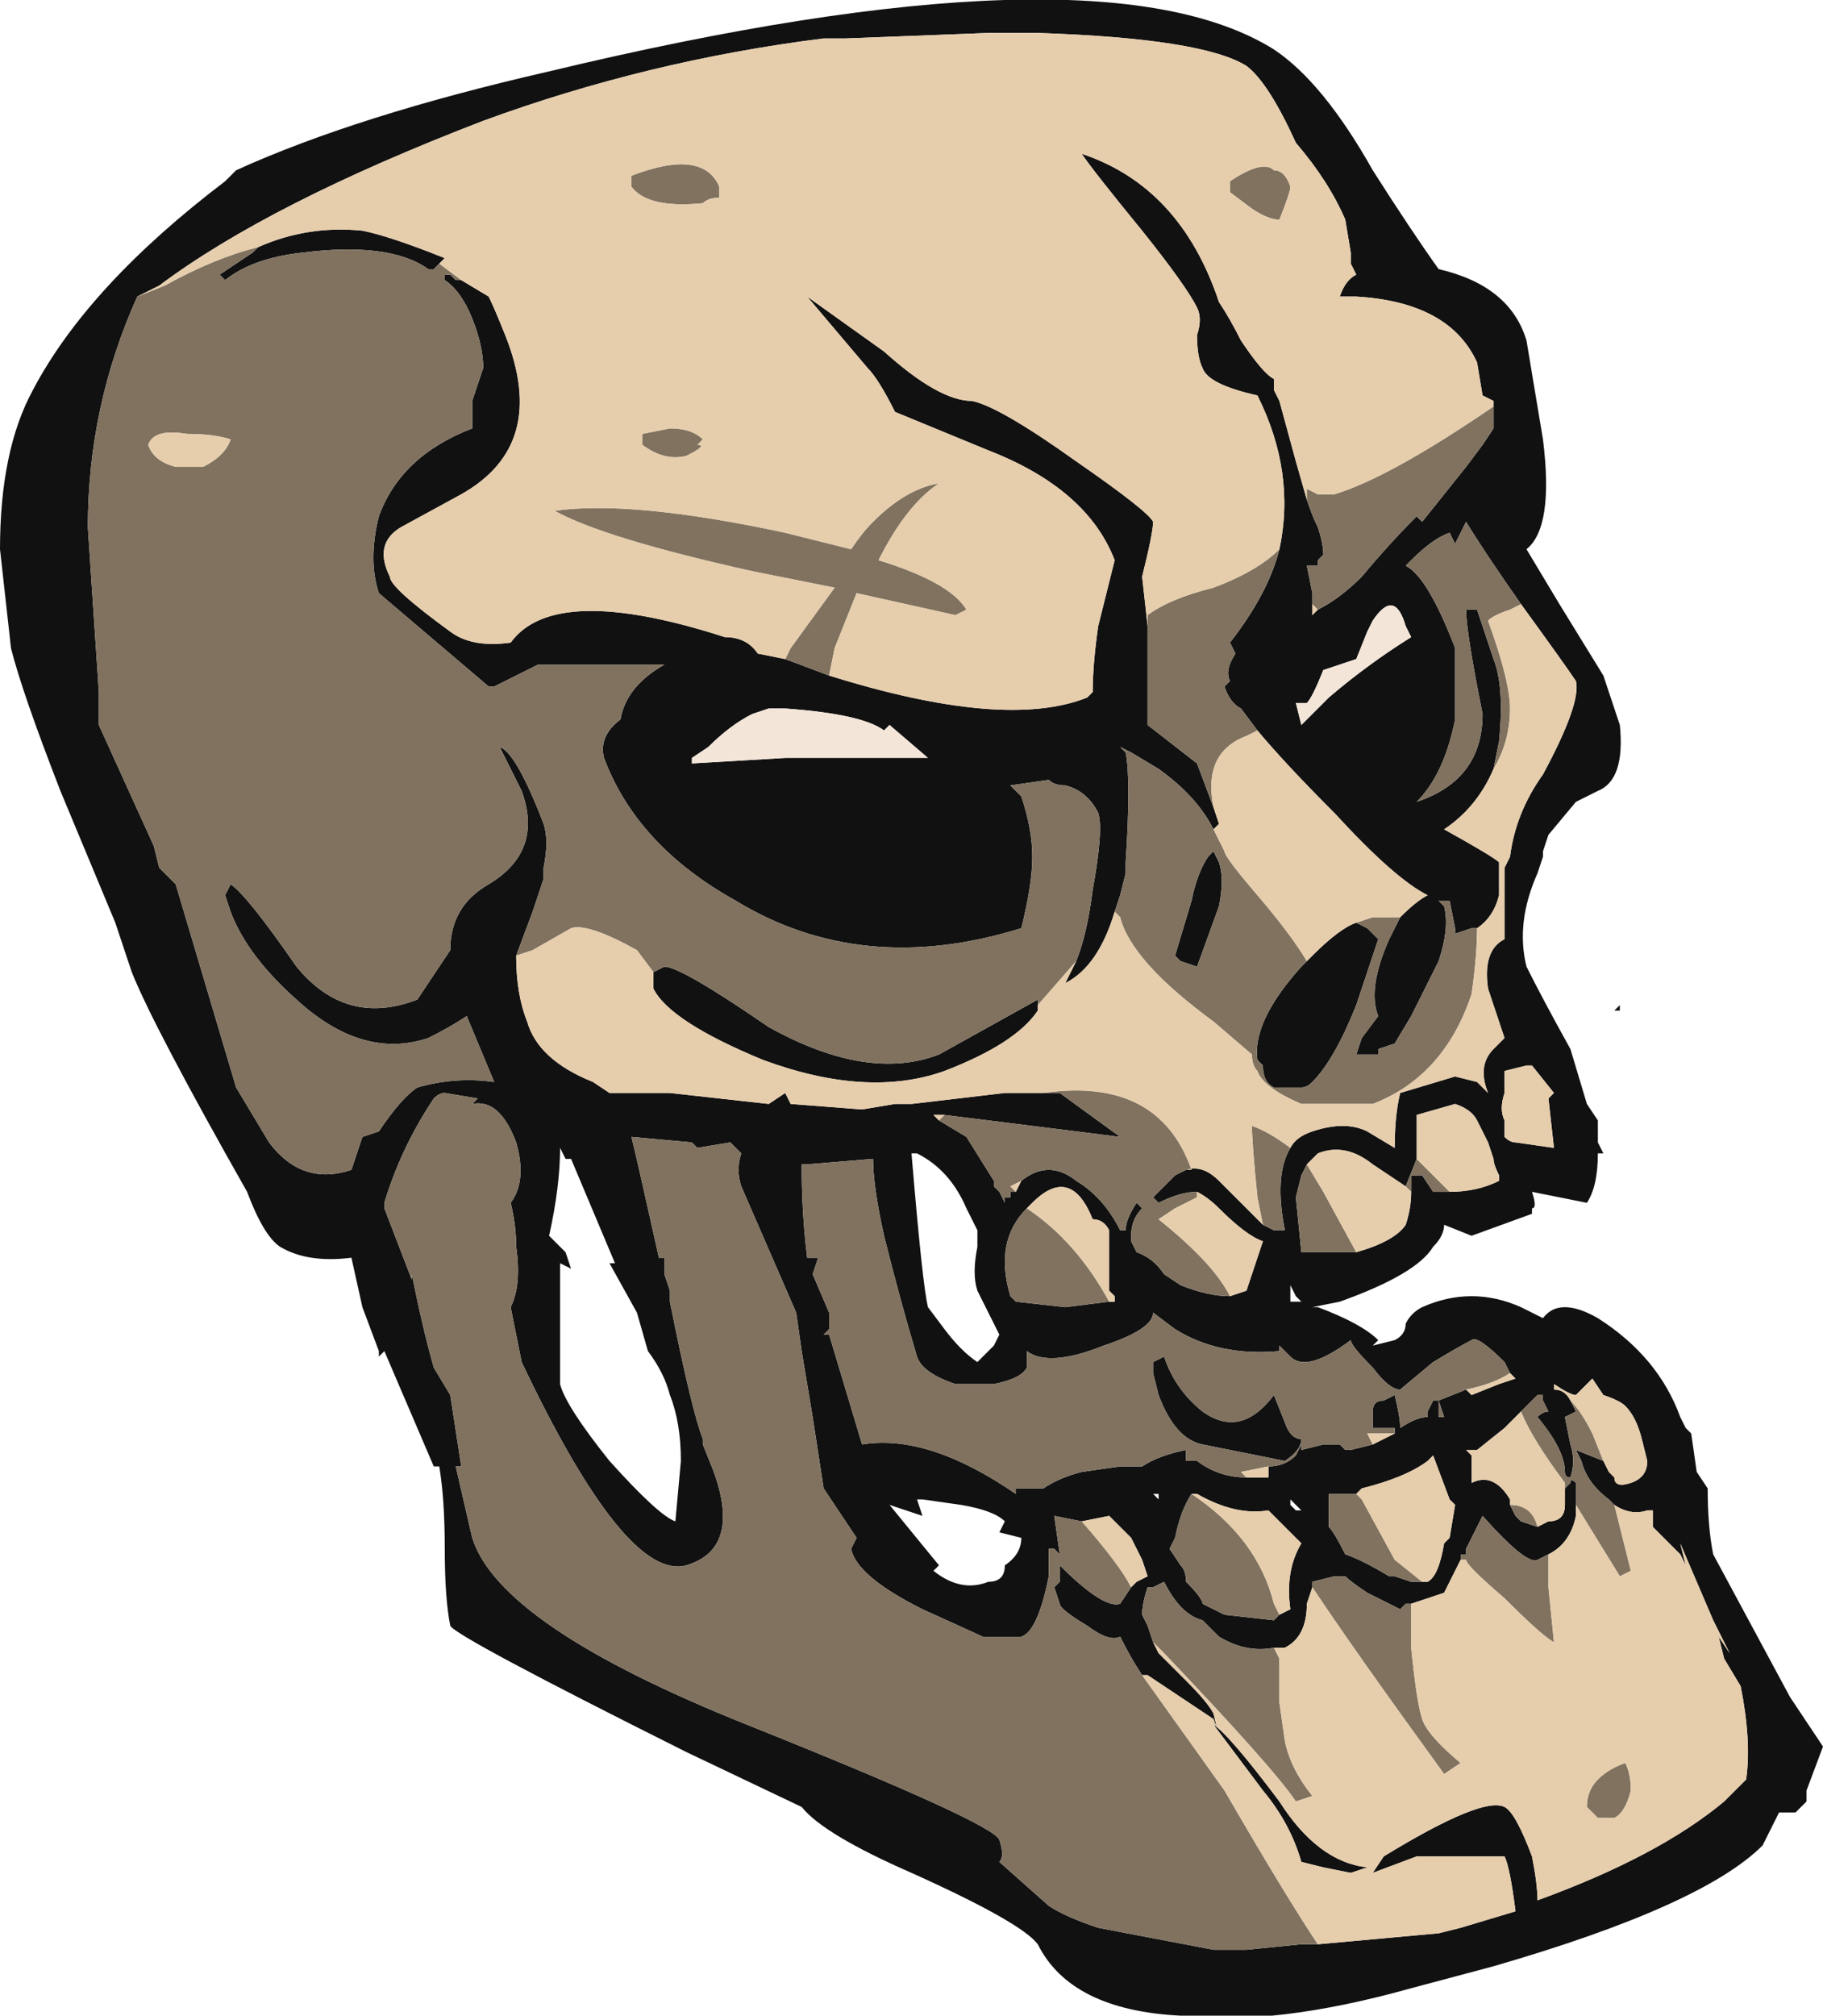 <?xml version="1.0" encoding="UTF-8" standalone="no"?>
<svg xmlns:ffdec="https://www.free-decompiler.com/flash" xmlns:xlink="http://www.w3.org/1999/xlink" ffdec:objectType="shape" height="18.35px" width="16.6px" xmlns="http://www.w3.org/2000/svg">
  <g transform="matrix(1.0, 0.0, 0.0, 1.0, 6.25, 12.35)">
    <path d="M7.35 -8.55 L7.35 -8.7 7.25 -8.75 7.2 -9.05 Q6.95 -9.6 6.1 -9.65 L5.95 -9.65 Q6.0 -9.8 6.1 -9.85 L6.05 -9.95 6.05 -10.05 6.0 -10.35 Q5.85 -10.7 5.55 -11.05 5.3 -11.6 5.1 -11.75 4.7 -12.0 3.2 -12.05 L2.75 -12.05 1.45 -12.0 1.25 -12.0 Q-0.35 -11.8 -1.85 -11.25 -3.8 -10.5 -4.8 -9.75 L-5.0 -9.65 Q-5.45 -8.65 -5.45 -7.55 L-5.35 -6.05 -5.35 -5.75 -4.85 -4.65 -4.8 -4.45 -4.65 -4.3 -4.1 -2.45 -3.8 -1.95 Q-3.5 -1.55 -3.05 -1.7 L-2.95 -2.0 -2.8 -2.05 Q-2.6 -2.35 -2.45 -2.45 -2.1 -2.55 -1.75 -2.5 L-2.0 -3.1 Q-2.15 -3.0 -2.35 -2.9 -2.95 -2.7 -3.55 -3.25 -4.0 -3.65 -4.15 -4.05 L-4.2 -4.2 -4.15 -4.3 Q-4.0 -4.2 -3.55 -3.55 -3.1 -3.0 -2.45 -3.25 L-2.15 -3.7 Q-2.15 -4.1 -1.8 -4.3 -1.3 -4.6 -1.5 -5.15 L-1.7 -5.55 Q-1.55 -5.5 -1.3 -4.85 -1.25 -4.7 -1.3 -4.45 L-1.3 -4.35 -1.4 -4.05 -1.55 -3.65 Q-1.55 -3.3 -1.45 -3.05 -1.35 -2.7 -0.85 -2.5 L-0.7 -2.4 -0.15 -2.4 0.75 -2.3 0.9 -2.4 0.95 -2.3 1.6 -2.25 1.9 -2.3 2.05 -2.3 2.9 -2.4 3.25 -2.4 3.4 -2.4 3.95 -2.0 2.35 -2.2 2.25 -2.2 2.3 -2.15 2.55 -2.0 2.8 -1.6 2.8 -1.55 2.85 -1.5 2.9 -1.4 2.9 -1.45 2.95 -1.45 2.95 -1.5 3.0 -1.5 3.05 -1.6 Q3.3 -1.8 3.55 -1.6 3.8 -1.45 3.95 -1.15 L4.0 -1.15 Q4.0 -1.25 4.1 -1.4 L4.15 -1.35 Q4.05 -1.25 4.05 -1.1 L4.05 -1.05 4.1 -0.95 Q4.25 -0.9 4.35 -0.75 L4.5 -0.65 Q4.75 -0.55 4.95 -0.55 L5.1 -0.6 5.25 -1.05 Q5.1 -1.1 4.85 -1.35 4.75 -1.45 4.65 -1.5 4.5 -1.5 4.3 -1.4 L4.25 -1.45 4.45 -1.65 4.55 -1.7 Q4.7 -1.75 4.85 -1.6 L5.25 -1.2 5.35 -1.15 5.45 -1.15 Q5.35 -1.65 5.5 -1.9 5.55 -2.0 5.7 -2.05 6.0 -2.15 6.2 -2.05 L6.45 -1.9 Q6.45 -2.2 6.5 -2.4 L7.0 -2.55 7.2 -2.5 7.3 -2.4 Q7.2 -2.65 7.35 -2.8 L7.45 -2.9 7.3 -3.35 Q7.25 -3.7 7.45 -3.8 L7.45 -4.45 7.5 -4.55 Q7.55 -4.95 7.8 -5.3 8.15 -5.95 8.1 -6.15 8.0 -6.3 7.6 -6.85 7.25 -7.35 7.1 -7.6 L7.0 -7.4 6.95 -7.5 Q6.8 -7.45 6.6 -7.25 L6.55 -7.2 Q6.75 -7.1 7.0 -6.45 L7.0 -5.8 Q6.9 -5.3 6.65 -5.05 7.25 -5.25 7.25 -5.85 7.1 -6.6 7.1 -6.8 L7.2 -6.8 7.35 -6.35 Q7.45 -6.1 7.4 -5.6 L7.35 -5.35 Q7.2 -5.0 6.9 -4.8 7.35 -4.55 7.4 -4.5 7.4 -4.4 7.4 -4.2 7.35 -4.0 7.2 -3.9 L7.15 -3.9 7.0 -3.85 7.0 -3.9 6.95 -4.15 6.85 -4.15 6.9 -4.1 Q6.95 -3.9 6.85 -3.6 L6.6 -3.1 6.45 -2.85 6.3 -2.8 6.3 -2.75 6.1 -2.75 6.15 -2.9 6.3 -3.1 Q6.2 -3.35 6.4 -3.8 L6.5 -4.0 Q6.65 -4.15 6.75 -4.2 6.45 -4.35 5.9 -4.95 5.45 -5.4 5.2 -5.7 L5.05 -5.9 Q4.95 -5.95 4.9 -6.1 L4.95 -6.15 Q4.9 -6.25 5.0 -6.4 L4.95 -6.5 Q5.3 -6.95 5.4 -7.35 5.55 -8.05 5.2 -8.75 4.75 -8.85 4.7 -9.0 4.65 -9.1 4.65 -9.3 4.7 -9.45 4.65 -9.55 4.55 -9.75 4.15 -10.25 3.7 -10.8 3.6 -10.95 4.5 -10.65 4.85 -9.6 4.95 -9.45 5.05 -9.25 5.25 -8.95 5.35 -8.9 L5.35 -8.8 5.4 -8.7 5.55 -8.15 5.65 -7.8 Q5.7 -7.65 5.75 -7.55 5.8 -7.4 5.8 -7.3 L5.75 -7.25 5.75 -7.2 5.65 -7.2 5.7 -6.95 5.7 -6.9 5.7 -6.75 5.75 -6.8 Q5.95 -6.9 6.15 -7.1 6.4 -7.4 6.65 -7.65 L6.7 -7.6 7.1 -8.1 7.25 -8.3 7.35 -8.45 7.35 -8.55 M-3.9 -10.1 Q-3.45 -10.3 -2.95 -10.25 -2.7 -10.2 -2.2 -10.0 L-2.25 -9.95 -2.3 -9.9 -2.35 -9.9 Q-2.7 -10.15 -3.5 -10.05 -3.95 -10.0 -4.2 -9.8 L-4.25 -9.85 -3.95 -10.05 -3.9 -10.1 M-2.05 -9.8 L-1.8 -9.65 Q-1.75 -9.55 -1.65 -9.3 -1.25 -8.3 -2.05 -7.85 L-2.6 -7.55 Q-2.85 -7.4 -2.7 -7.1 -2.7 -7.0 -2.15 -6.6 -1.95 -6.45 -1.6 -6.5 -1.2 -7.05 0.35 -6.55 0.55 -6.55 0.65 -6.4 L0.9 -6.35 1.3 -6.2 Q2.9 -5.7 3.65 -6.0 L3.7 -6.05 Q3.7 -6.3 3.75 -6.65 L3.9 -7.25 Q3.65 -7.9 2.75 -8.25 L1.9 -8.6 Q1.75 -8.9 1.65 -9.0 L1.1 -9.65 1.8 -9.15 Q2.3 -8.7 2.6 -8.7 2.85 -8.65 3.55 -8.15 4.2 -7.7 4.25 -7.6 4.25 -7.5 4.15 -7.1 L4.2 -6.65 4.2 -5.75 4.65 -5.4 4.8 -5.0 4.85 -4.85 4.8 -4.8 Q4.65 -5.1 4.3 -5.35 L4.05 -5.5 3.95 -5.55 4.0 -5.5 Q4.05 -5.25 4.0 -4.5 L4.0 -4.4 3.95 -4.2 3.9 -4.05 Q3.75 -3.55 3.45 -3.4 L3.55 -3.6 Q3.65 -3.85 3.7 -4.25 3.8 -4.8 3.75 -4.95 3.65 -5.15 3.45 -5.2 3.35 -5.2 3.3 -5.25 L2.95 -5.2 3.05 -5.1 Q3.15 -4.8 3.15 -4.55 3.15 -4.3 3.05 -3.9 1.6 -3.45 0.45 -4.15 -0.45 -4.65 -0.75 -5.45 -0.8 -5.65 -0.6 -5.8 -0.55 -6.1 -0.2 -6.3 L-1.35 -6.3 -1.75 -6.1 -1.8 -6.1 -2.8 -6.95 Q-2.9 -7.25 -2.8 -7.65 -2.6 -8.2 -1.95 -8.45 L-1.95 -8.7 Q-1.9 -8.85 -1.85 -9.0 -1.85 -9.2 -1.95 -9.45 -2.05 -9.7 -2.2 -9.8 L-2.2 -9.85 -2.15 -9.85 -2.1 -9.8 -2.05 -9.8 M7.65 -7.35 L7.95 -6.85 8.35 -6.2 8.5 -5.75 Q8.55 -5.25 8.3 -5.15 L8.1 -5.05 7.85 -4.75 7.8 -4.6 7.8 -4.55 7.75 -4.4 Q7.55 -3.95 7.65 -3.55 7.8 -3.25 8.05 -2.8 L8.2 -2.3 8.3 -2.15 8.3 -1.95 8.35 -1.85 8.3 -1.85 Q8.3 -1.55 8.2 -1.4 L7.7 -1.5 Q7.75 -1.35 7.7 -1.35 L7.7 -1.3 7.15 -1.1 6.9 -1.2 Q6.9 -1.1 6.8 -1.0 6.65 -0.75 5.95 -0.5 L5.7 -0.45 5.75 -0.45 Q6.15 -0.3 6.3 -0.15 L6.25 -0.1 6.45 -0.15 Q6.55 -0.2 6.55 -0.3 6.6 -0.4 6.7 -0.45 7.15 -0.65 7.6 -0.45 L7.8 -0.35 Q7.95 -0.55 8.3 -0.35 8.85 0.0 9.05 0.55 L9.1 0.65 9.15 0.7 9.2 1.05 9.3 1.2 Q9.3 1.55 9.35 1.8 L10.05 3.1 10.35 3.55 10.2 3.95 10.2 4.05 10.1 4.15 9.95 4.15 9.8 4.45 Q9.25 5.0 7.35 5.55 L6.6 5.75 Q5.35 6.1 4.5 6.0 3.5 5.95 3.2 5.35 3.05 5.15 2.05 4.7 1.25 4.35 1.05 4.1 L0.0 3.6 Q-2.1 2.55 -2.15 2.45 -2.2 2.2 -2.2 1.75 -2.2 1.3 -2.25 1.0 L-2.3 1.0 -2.75 -0.05 -2.8 0.0 -2.8 -0.05 -2.95 -0.45 -3.05 -0.9 Q-3.45 -0.85 -3.7 -1.0 -3.85 -1.1 -4.0 -1.5 -4.85 -3.0 -5.05 -3.5 L-5.2 -3.95 -5.7 -5.15 Q-6.05 -6.05 -6.15 -6.45 L-6.25 -7.35 Q-6.25 -8.25 -5.95 -8.8 -5.45 -9.75 -4.2 -10.7 L-4.1 -10.8 Q-3.0 -11.3 -1.25 -11.7 3.75 -12.9 5.35 -11.9 5.8 -11.6 6.25 -10.8 6.6 -10.25 6.85 -9.9 7.5 -9.75 7.65 -9.25 L7.8 -8.35 Q7.9 -7.55 7.65 -7.35 M5.7 -3.65 Q5.95 -3.9 6.1 -3.95 L6.2 -3.9 6.3 -3.8 6.1 -3.2 Q5.9 -2.7 5.7 -2.5 5.65 -2.45 5.6 -2.45 L5.35 -2.45 Q5.25 -2.5 5.25 -2.65 L5.2 -2.7 Q5.15 -3.05 5.6 -3.55 L5.7 -3.65 M5.65 -5.95 L5.55 -5.95 5.6 -5.75 5.85 -6.0 Q6.2 -6.3 6.6 -6.55 L6.55 -6.65 Q6.45 -7.0 6.25 -6.7 L6.2 -6.6 6.1 -6.35 Q5.95 -6.3 5.8 -6.25 5.7 -6.0 5.65 -5.95 M4.75 -4.55 L4.8 -4.6 4.85 -4.5 Q4.9 -4.35 4.85 -4.1 L4.65 -3.55 4.5 -3.6 4.45 -3.65 4.6 -4.15 Q4.65 -4.4 4.75 -4.55 M2.2 -5.45 L1.85 -5.75 1.8 -5.7 Q1.6 -5.85 0.9 -5.9 L0.75 -5.9 0.6 -5.85 Q0.4 -5.75 0.2 -5.55 L0.05 -5.45 0.05 -5.4 0.9 -5.45 2.2 -5.45 M2.1 -1.85 L2.05 -1.85 Q2.15 -0.65 2.2 -0.45 L2.35 -0.25 Q2.5 -0.05 2.65 0.05 L2.8 -0.1 2.85 -0.2 Q2.75 -0.4 2.65 -0.6 2.6 -0.75 2.65 -1.0 L2.65 -1.15 2.55 -1.35 Q2.4 -1.7 2.1 -1.85 M0.85 -6.15 L0.85 -6.15 M3.6 1.5 L3.35 1.45 3.4 1.8 3.35 1.75 3.3 1.75 3.3 2.0 Q3.2 2.5 3.05 2.55 L2.7 2.55 2.15 2.3 Q1.55 2.0 1.5 1.75 L1.55 1.65 1.25 1.2 1.15 0.55 1.05 -0.05 1.0 -0.4 0.5 -1.55 Q0.45 -1.7 0.5 -1.85 L0.4 -1.95 0.1 -1.9 0.05 -1.95 -0.5 -2.0 Q-0.45 -1.8 -0.25 -0.9 L-0.2 -0.9 -0.2 -0.75 -0.15 -0.6 -0.15 -0.5 Q0.05 0.5 0.15 0.75 L0.15 0.8 0.25 1.05 Q0.5 1.75 0.0 1.9 -0.55 2.05 -1.5 0.05 L-1.6 -0.45 Q-1.5 -0.65 -1.55 -1.0 -1.55 -1.2 -1.6 -1.4 -1.45 -1.6 -1.55 -1.95 -1.7 -2.35 -1.95 -2.3 L-1.9 -2.35 -2.2 -2.4 Q-2.25 -2.4 -2.3 -2.35 -2.6 -1.9 -2.75 -1.4 L-2.75 -1.35 -2.5 -0.7 -2.5 -0.75 Q-2.4 -0.25 -2.3 0.1 L-2.15 0.35 -2.05 1.0 -2.1 1.0 -1.95 1.65 Q-1.7 2.45 0.55 3.35 2.8 4.25 2.85 4.4 2.9 4.55 2.85 4.6 L3.3 5.0 Q3.45 5.1 3.75 5.2 L4.8 5.4 5.1 5.4 5.6 5.35 5.75 5.35 6.85 5.25 7.05 5.2 7.55 5.05 Q7.5 4.65 7.45 4.55 L6.65 4.55 6.25 4.7 6.35 4.55 Q7.25 4.0 7.45 4.1 7.55 4.15 7.7 4.55 7.75 4.8 7.75 4.95 8.85 4.55 9.45 4.05 L9.65 3.85 Q9.7 3.5 9.6 3.0 L9.45 2.75 9.4 2.55 9.5 2.7 9.35 2.4 9.05 1.7 9.1 1.9 9.05 1.8 8.8 1.55 8.8 1.4 8.75 1.4 Q8.6 1.45 8.45 1.35 L8.4 1.3 Q8.2 1.15 8.15 0.95 L8.1 0.85 8.35 0.95 8.4 1.05 8.45 1.1 Q8.45 1.2 8.6 1.15 8.75 1.1 8.75 0.95 L8.7 0.75 Q8.65 0.55 8.55 0.45 8.5 0.4 8.35 0.35 L8.25 0.2 8.1 0.35 Q8.05 0.35 7.9 0.25 L7.9 0.3 Q8.0 0.3 8.05 0.4 L8.1 0.5 8.0 0.55 8.05 0.8 Q8.1 0.95 8.05 1.1 8.0 1.1 8.0 1.05 8.0 0.85 7.75 0.55 7.8 0.5 7.85 0.5 L7.8 0.4 7.8 0.35 7.75 0.35 Q7.7 0.4 7.65 0.45 L7.6 0.5 7.45 0.65 7.2 0.85 7.1 0.85 7.15 0.9 7.15 1.15 Q7.35 1.05 7.5 1.3 L7.5 1.35 7.55 1.45 7.6 1.5 7.75 1.55 7.85 1.5 Q8.0 1.5 8.0 1.35 L8.0 1.2 8.05 1.15 Q8.05 1.1 8.1 1.15 L8.1 1.35 8.1 1.45 Q8.05 1.7 7.85 1.8 L7.75 1.85 Q7.65 1.9 7.25 1.45 L7.1 1.75 7.1 1.8 7.05 1.8 7.05 1.85 6.9 2.15 6.6 2.25 6.55 2.25 6.5 2.3 6.2 2.15 Q6.05 2.05 6.0 2.0 L5.9 2.0 5.7 2.05 5.7 2.1 5.65 2.25 Q5.65 2.55 5.45 2.65 L5.35 2.65 Q5.1 2.7 4.85 2.55 L4.7 2.4 Q4.5 2.35 4.35 2.05 L4.25 2.1 4.2 2.1 Q4.15 2.25 4.15 2.35 L4.2 2.45 4.25 2.6 4.3 2.7 4.55 2.95 Q4.75 3.15 4.8 3.25 4.85 3.45 4.8 3.3 L4.2 2.9 4.15 2.9 Q4.05 2.75 3.95 2.55 3.85 2.6 3.65 2.45 3.4 2.3 3.4 2.25 L3.35 2.1 3.4 2.05 3.4 1.9 Q3.8 2.3 3.95 2.25 L4.05 2.1 4.1 2.05 4.2 2.0 4.15 1.85 4.05 1.65 3.85 1.45 3.6 1.5 M7.5 0.15 L7.45 0.05 Q7.2 -0.2 7.15 -0.15 7.05 -0.1 6.8 0.05 L6.5 0.3 Q6.4 0.3 6.25 0.1 6.05 -0.1 6.05 -0.15 5.65 0.15 5.5 0.0 L5.4 -0.1 5.4 -0.05 Q4.85 0.0 4.45 -0.25 L4.25 -0.4 Q4.25 -0.25 3.8 -0.1 3.3 0.1 3.1 -0.05 L3.1 0.1 Q3.05 0.2 2.8 0.25 L2.45 0.25 Q2.15 0.15 2.1 0.0 1.95 -0.5 1.8 -1.1 1.7 -1.55 1.7 -1.8 L1.1 -1.75 1.05 -1.75 Q1.05 -1.3 1.1 -0.9 L1.2 -0.9 1.15 -0.75 1.3 -0.4 1.3 -0.25 1.25 -0.2 1.3 -0.2 1.6 0.8 Q2.2 0.7 3.0 1.25 L3.0 1.2 3.25 1.2 Q3.4 1.1 3.6 1.05 L3.95 1.0 4.15 1.0 Q4.3 0.9 4.55 0.85 L4.55 0.95 4.65 0.95 Q4.85 1.1 5.1 1.1 L5.3 1.1 5.3 1.0 Q5.45 1.0 5.55 0.9 L5.6 0.8 5.6 0.85 5.8 0.8 5.95 0.8 6.0 0.85 6.05 0.85 6.25 0.8 6.45 0.7 6.45 0.65 6.25 0.65 6.25 0.5 Q6.25 0.4 6.35 0.4 L6.45 0.35 Q6.5 0.55 6.5 0.65 6.65 0.55 6.75 0.55 L6.75 0.5 6.8 0.4 6.85 0.4 6.85 0.55 6.9 0.55 6.85 0.4 7.1 0.3 7.15 0.35 7.4 0.25 7.55 0.2 7.5 0.15 M-0.3 -3.5 L-0.2 -3.55 Q-0.05 -3.55 0.75 -3.0 1.65 -2.5 2.3 -2.75 L3.2 -3.25 3.2 -3.2 3.2 -3.15 Q3.0 -2.85 2.35 -2.6 1.65 -2.35 0.7 -2.7 -0.15 -3.05 -0.3 -3.35 L-0.3 -3.5 M3.85 -0.5 L3.9 -0.5 3.9 -0.55 3.85 -0.6 3.85 -0.8 Q3.85 -1.1 3.85 -1.15 3.8 -1.25 3.7 -1.25 3.5 -1.75 3.15 -1.4 L3.1 -1.35 Q2.8 -1.05 2.95 -0.55 L3.0 -0.5 3.45 -0.45 3.85 -0.5 M5.65 -1.75 L5.6 -1.65 5.55 -1.45 5.6 -0.95 6.1 -0.95 Q6.45 -1.05 6.55 -1.2 6.6 -1.35 6.6 -1.5 L6.6 -1.65 6.7 -1.65 6.8 -1.5 6.95 -1.5 Q7.2 -1.5 7.4 -1.6 L7.4 -1.65 Q7.35 -1.75 7.35 -1.8 L7.3 -1.95 7.2 -2.15 Q7.15 -2.25 7.0 -2.3 L6.65 -2.2 6.65 -1.8 6.55 -1.55 6.25 -1.75 Q6.0 -1.95 5.75 -1.85 L5.65 -1.75 M5.5 -0.65 L5.5 -0.5 5.6 -0.5 5.55 -0.55 5.5 -0.65 M8.5 -3.2 L8.5 -3.15 8.45 -3.15 8.5 -3.2 M7.9 -2.4 L7.7 -2.65 7.65 -2.65 7.45 -2.6 7.45 -2.4 Q7.4 -2.25 7.45 -2.15 L7.45 -2.0 Q7.5 -1.95 7.55 -1.95 L7.9 -1.9 7.85 -2.35 7.9 -2.4 M-1.1 -1.8 L-1.15 -1.9 Q-1.15 -1.55 -1.25 -1.1 L-1.1 -0.95 -1.05 -0.8 -1.15 -0.85 -1.15 0.25 Q-1.1 0.45 -0.7 0.95 -0.25 1.45 -0.1 1.5 L-0.05 0.95 Q-0.05 0.6 -0.15 0.35 -0.2 0.15 -0.35 -0.05 L-0.45 -0.4 -0.7 -0.85 -0.65 -0.85 -1.05 -1.8 -1.1 -1.8 M7.0 0.85 L7.0 0.85 M6.7 2.05 L6.75 2.05 Q6.85 2.0 6.9 1.7 L6.95 1.65 7.0 1.35 6.95 1.3 6.8 0.9 6.75 0.95 Q6.55 1.1 6.15 1.2 L6.1 1.25 5.85 1.25 Q5.85 1.4 5.85 1.5 L5.85 1.55 Q5.9 1.6 6.0 1.8 6.15 1.85 6.4 2.0 L6.45 2.0 6.6 2.05 6.7 2.05 M6.2 4.65 L6.05 4.7 5.8 4.65 5.6 4.6 Q5.5 4.25 5.25 3.95 L4.8 3.35 Q4.95 3.45 5.4 4.05 5.75 4.6 6.2 4.65 M5.35 0.35 L5.45 0.6 Q5.5 0.75 5.6 0.75 5.6 0.85 5.45 0.95 L4.7 0.8 Q4.45 0.75 4.3 0.35 L4.25 0.15 4.25 0.05 4.35 0.0 Q4.45 0.3 4.7 0.5 5.05 0.75 5.35 0.35 M5.4 2.35 L5.5 2.3 Q5.45 1.95 5.6 1.7 L5.3 1.4 Q5.0 1.45 4.65 1.25 L4.6 1.25 Q4.5 1.4 4.45 1.65 L4.4 1.75 4.5 1.9 Q4.55 1.95 4.55 2.05 4.7 2.2 4.7 2.25 4.8 2.3 4.9 2.35 L5.35 2.4 5.4 2.35 M5.55 1.4 L5.6 1.4 5.5 1.3 5.5 1.35 5.55 1.4 M3.05 1.65 L2.85 1.6 2.9 1.5 Q2.8 1.4 2.5 1.35 L2.15 1.3 2.1 1.3 2.15 1.45 1.85 1.35 2.3 1.9 2.25 1.95 Q2.5 2.15 2.75 2.05 2.9 2.05 2.9 1.9 3.05 1.8 3.05 1.65 M4.3 1.25 L4.25 1.25 4.3 1.3 4.3 1.25" fill="#111111" fill-rule="evenodd" stroke="none"/>
    <path d="M7.35 -8.55 L7.35 -8.45 7.25 -8.3 7.1 -8.1 6.7 -7.6 6.65 -7.65 Q6.4 -7.4 6.15 -7.1 5.95 -6.9 5.75 -6.8 L5.7 -6.85 5.7 -6.9 5.7 -6.95 5.65 -7.2 5.75 -7.2 5.75 -7.25 5.8 -7.3 Q5.8 -7.4 5.75 -7.55 5.7 -7.65 5.65 -7.8 L5.65 -7.9 5.75 -7.85 5.9 -7.85 Q6.4 -8.0 7.35 -8.65 L7.35 -8.55 M5.4 -7.35 Q5.3 -6.95 4.95 -6.5 L5.0 -6.4 Q4.9 -6.25 4.95 -6.15 L4.9 -6.1 Q4.95 -5.95 5.05 -5.9 L5.2 -5.7 5.1 -5.65 Q4.7 -5.5 4.8 -5.0 L4.65 -5.4 4.2 -5.75 4.2 -6.65 4.2 -6.75 Q4.4 -6.9 4.8 -7.0 5.2 -7.15 5.4 -7.35 M6.5 -4.0 L6.4 -3.8 Q6.2 -3.35 6.3 -3.1 L6.15 -2.9 6.1 -2.75 6.3 -2.75 6.3 -2.8 6.45 -2.85 6.6 -3.1 6.85 -3.6 Q6.95 -3.9 6.9 -4.1 L6.85 -4.15 6.95 -4.15 7.0 -3.9 7.0 -3.85 7.15 -3.9 7.2 -3.9 Q7.2 -3.65 7.15 -3.3 6.9 -2.55 6.25 -2.3 L5.6 -2.3 Q5.25 -2.45 5.2 -2.6 5.15 -2.65 5.15 -2.75 L4.8 -3.05 Q4.05 -3.6 3.95 -4.0 L3.9 -4.05 3.95 -4.2 4.0 -4.4 4.0 -4.5 Q4.05 -5.25 4.0 -5.5 L3.95 -5.55 4.05 -5.5 4.3 -5.35 Q4.65 -5.1 4.8 -4.8 L4.9 -4.6 Q4.9 -4.55 5.2 -4.2 5.5 -3.85 5.65 -3.6 L5.7 -3.65 5.6 -3.55 Q5.15 -3.05 5.2 -2.7 L5.25 -2.65 Q5.25 -2.5 5.35 -2.45 L5.6 -2.45 Q5.65 -2.45 5.7 -2.5 5.9 -2.7 6.1 -3.2 L6.3 -3.8 6.2 -3.9 6.1 -3.95 6.25 -4.0 6.5 -4.0 M7.35 -5.35 L7.4 -5.6 Q7.45 -6.1 7.35 -6.35 L7.2 -6.8 7.1 -6.8 Q7.1 -6.6 7.25 -5.85 7.25 -5.25 6.65 -5.05 6.9 -5.3 7.0 -5.8 L7.0 -6.45 Q6.75 -7.1 6.55 -7.2 L6.6 -7.25 Q6.8 -7.45 6.95 -7.5 L7.0 -7.4 7.1 -7.6 Q7.25 -7.35 7.6 -6.85 L7.5 -6.8 Q7.35 -6.75 7.3 -6.7 7.5 -6.15 7.5 -5.9 7.5 -5.6 7.35 -5.35 M5.5 -1.9 Q5.35 -1.65 5.45 -1.15 L5.35 -1.15 5.25 -1.2 5.2 -1.45 Q5.15 -1.95 5.15 -2.1 5.3 -2.05 5.5 -1.9 M4.55 -1.7 L4.45 -1.65 4.25 -1.45 4.3 -1.4 Q4.5 -1.5 4.65 -1.5 L4.65 -1.45 4.45 -1.35 4.3 -1.25 Q4.8 -0.85 4.95 -0.55 4.75 -0.55 4.5 -0.65 L4.35 -0.75 Q4.25 -0.9 4.1 -0.95 L4.05 -1.05 4.05 -1.1 Q4.05 -1.25 4.15 -1.35 L4.1 -1.4 Q4.0 -1.25 4.0 -1.15 L3.95 -1.15 Q3.8 -1.45 3.55 -1.6 3.3 -1.8 3.05 -1.6 L2.95 -1.55 3.0 -1.5 2.95 -1.5 2.95 -1.45 2.9 -1.45 2.9 -1.4 2.85 -1.5 2.8 -1.55 2.8 -1.6 2.55 -2.0 2.3 -2.15 2.35 -2.2 3.95 -2.0 3.4 -2.4 3.25 -2.4 Q4.3 -2.55 4.6 -1.7 L4.55 -1.7 M-1.55 -3.65 L-1.4 -4.05 -1.3 -4.35 -1.3 -4.45 Q-1.25 -4.7 -1.3 -4.85 -1.55 -5.5 -1.7 -5.55 L-1.5 -5.15 Q-1.3 -4.6 -1.8 -4.3 -2.15 -4.1 -2.15 -3.7 L-2.45 -3.25 Q-3.1 -3.0 -3.55 -3.55 -4.0 -4.2 -4.15 -4.3 L-4.2 -4.2 -4.15 -4.05 Q-4.0 -3.65 -3.55 -3.25 -2.95 -2.7 -2.35 -2.9 -2.15 -3.0 -2.0 -3.1 L-1.75 -2.5 Q-2.1 -2.55 -2.45 -2.45 -2.6 -2.35 -2.8 -2.05 L-2.95 -2.0 -3.05 -1.7 Q-3.5 -1.55 -3.8 -1.95 L-4.1 -2.45 -4.65 -4.3 -4.8 -4.45 -4.85 -4.65 -5.35 -5.75 -5.35 -6.05 -5.45 -7.55 Q-5.45 -8.65 -5.0 -9.65 L-4.75 -9.75 Q-4.3 -10.0 -3.9 -10.1 L-3.95 -10.05 -4.25 -9.85 -4.2 -9.8 Q-3.95 -10.0 -3.5 -10.05 -2.7 -10.15 -2.35 -9.9 L-2.3 -9.9 -2.25 -9.95 -2.05 -9.8 -2.1 -9.8 -2.15 -9.85 -2.2 -9.85 -2.2 -9.8 Q-2.05 -9.7 -1.95 -9.45 -1.85 -9.2 -1.85 -9.0 -1.9 -8.85 -1.95 -8.7 L-1.95 -8.45 Q-2.6 -8.2 -2.8 -7.65 -2.9 -7.25 -2.8 -6.95 L-1.8 -6.1 -1.75 -6.1 -1.35 -6.3 -0.2 -6.3 Q-0.55 -6.1 -0.6 -5.8 -0.8 -5.65 -0.75 -5.45 -0.45 -4.65 0.45 -4.15 1.6 -3.45 3.05 -3.9 3.15 -4.3 3.15 -4.55 3.15 -4.8 3.05 -5.1 L2.95 -5.2 3.3 -5.25 Q3.35 -5.2 3.45 -5.2 3.65 -5.15 3.75 -4.95 3.8 -4.8 3.7 -4.25 3.65 -3.85 3.55 -3.6 L3.2 -3.2 3.2 -3.25 2.3 -2.75 Q1.65 -2.5 0.75 -3.0 -0.05 -3.55 -0.2 -3.55 L-0.3 -3.5 -0.45 -3.7 Q-0.9 -3.95 -1.05 -3.9 L-1.4 -3.7 -1.55 -3.65 M0.9 -6.35 L0.95 -6.45 1.35 -7.0 0.6 -7.15 Q-0.75 -7.45 -1.2 -7.7 -0.5 -7.8 0.9 -7.5 L1.5 -7.35 Q1.6 -7.5 1.7 -7.6 2.0 -7.9 2.3 -7.95 2.0 -7.75 1.75 -7.25 2.4 -7.05 2.55 -6.8 L2.45 -6.75 1.55 -6.95 1.35 -6.45 1.3 -6.2 0.9 -6.35 M0.1 -8.3 Q0.2 -8.3 0.0 -8.2 -0.2 -8.15 -0.4 -8.3 L-0.4 -8.4 -0.15 -8.45 Q0.05 -8.45 0.15 -8.35 L0.1 -8.3 M0.3 -10.55 Q0.2 -10.55 0.15 -10.5 -0.35 -10.45 -0.5 -10.65 L-0.5 -10.75 Q0.15 -11.0 0.3 -10.65 L0.3 -10.55 M4.95 -10.7 Q5.25 -10.9 5.35 -10.8 5.45 -10.8 5.5 -10.65 5.5 -10.6 5.4 -10.35 5.3 -10.35 5.15 -10.45 L4.95 -10.6 4.95 -10.7 M4.75 -4.55 Q4.65 -4.4 4.6 -4.15 L4.45 -3.65 4.5 -3.6 4.65 -3.55 4.85 -4.1 Q4.9 -4.35 4.85 -4.5 L4.8 -4.6 4.75 -4.55 M5.75 5.35 L5.6 5.35 5.1 5.4 4.8 5.4 3.75 5.2 Q3.45 5.1 3.3 5.0 L2.85 4.6 Q2.9 4.55 2.85 4.4 2.8 4.25 0.55 3.35 -1.7 2.45 -1.95 1.65 L-2.1 1.0 -2.05 1.0 -2.15 0.35 -2.3 0.1 Q-2.4 -0.25 -2.5 -0.75 L-2.5 -0.7 -2.75 -1.35 -2.75 -1.4 Q-2.6 -1.9 -2.3 -2.35 -2.25 -2.4 -2.2 -2.4 L-1.9 -2.35 -1.95 -2.3 Q-1.7 -2.35 -1.55 -1.95 -1.45 -1.6 -1.6 -1.4 -1.55 -1.2 -1.55 -1.0 -1.5 -0.65 -1.6 -0.45 L-1.5 0.05 Q-0.55 2.05 0.0 1.9 0.5 1.75 0.25 1.05 L0.15 0.8 0.15 0.75 Q0.05 0.5 -0.15 -0.5 L-0.15 -0.6 -0.2 -0.75 -0.2 -0.9 -0.25 -0.9 Q-0.45 -1.8 -0.5 -2.0 L0.05 -1.95 0.1 -1.9 0.4 -1.95 0.5 -1.85 Q0.45 -1.7 0.5 -1.55 L1.0 -0.4 1.05 -0.05 1.15 0.55 1.25 1.2 1.55 1.65 1.5 1.75 Q1.55 2.0 2.15 2.3 L2.7 2.55 3.05 2.55 Q3.2 2.5 3.3 2.0 L3.3 1.75 3.35 1.75 3.4 1.8 3.35 1.45 3.6 1.5 Q3.95 1.9 4.05 2.1 L3.95 2.25 Q3.8 2.3 3.4 1.9 L3.4 2.05 3.35 2.1 3.4 2.25 Q3.4 2.3 3.65 2.45 3.85 2.6 3.95 2.55 4.05 2.75 4.15 2.9 L4.9 3.95 Q5.45 4.9 5.75 5.35 M4.25 2.6 L4.2 2.45 4.15 2.35 Q4.15 2.25 4.2 2.1 L4.25 2.1 4.35 2.05 Q4.5 2.35 4.7 2.4 L4.85 2.55 Q5.1 2.7 5.35 2.65 L5.4 2.75 5.4 3.15 5.45 3.5 Q5.5 3.75 5.7 4.0 L5.55 4.05 Q5.35 3.75 4.35 2.7 L4.25 2.6 M5.7 2.1 L5.7 2.05 5.9 2.0 6.0 2.0 Q6.05 2.05 6.2 2.15 L6.5 2.3 6.55 2.25 6.6 2.25 6.6 2.65 Q6.65 3.15 6.7 3.3 6.75 3.45 7.05 3.7 L6.9 3.8 Q6.1 2.7 5.7 2.1 M7.05 1.85 L7.05 1.8 7.1 1.8 7.1 1.75 7.25 1.45 Q7.65 1.9 7.75 1.85 L7.85 1.8 7.85 2.1 7.9 2.6 Q7.8 2.55 7.45 2.2 7.1 1.9 7.1 1.85 L7.05 1.85 M8.1 1.35 L8.1 1.15 Q8.05 1.1 8.05 1.15 L8.0 1.2 8.0 1.15 Q7.7 0.75 7.6 0.5 L7.65 0.45 Q7.7 0.4 7.75 0.35 L7.8 0.35 7.8 0.4 7.85 0.5 Q7.8 0.5 7.75 0.55 8.0 0.85 8.0 1.05 8.0 1.1 8.05 1.1 8.1 0.95 8.05 0.8 L8.0 0.55 8.1 0.5 8.05 0.4 Q8.15 0.5 8.25 0.7 L8.35 0.95 8.1 0.85 8.15 0.95 Q8.2 1.15 8.4 1.3 L8.45 1.35 8.6 1.95 8.5 2.0 8.1 1.35 M7.75 1.55 L7.6 1.5 7.55 1.45 7.5 1.35 Q7.7 1.35 7.75 1.55 M5.1 1.1 Q4.85 1.1 4.65 0.95 L4.55 0.95 4.55 0.85 Q4.3 0.9 4.15 1.0 L3.95 1.0 3.6 1.05 Q3.4 1.1 3.25 1.2 L3.0 1.2 3.0 1.25 Q2.2 0.7 1.6 0.8 L1.3 -0.2 1.25 -0.2 1.3 -0.25 1.3 -0.4 1.15 -0.75 1.2 -0.9 1.1 -0.9 Q1.05 -1.3 1.05 -1.75 L1.1 -1.75 1.7 -1.8 Q1.7 -1.55 1.8 -1.1 1.95 -0.5 2.1 0.0 2.15 0.15 2.45 0.25 L2.8 0.25 Q3.05 0.2 3.1 0.1 L3.1 -0.05 Q3.3 0.1 3.8 -0.1 4.25 -0.25 4.25 -0.4 L4.45 -0.25 Q4.85 0.0 5.4 -0.05 L5.4 -0.1 5.5 0.0 Q5.65 0.15 6.05 -0.15 6.05 -0.1 6.25 0.1 6.4 0.3 6.5 0.3 L6.8 0.05 Q7.05 -0.1 7.15 -0.15 7.2 -0.2 7.45 0.05 L7.5 0.15 Q7.35 0.25 7.1 0.3 L6.85 0.4 6.9 0.55 6.85 0.55 6.85 0.4 6.8 0.4 6.75 0.5 6.75 0.55 Q6.65 0.55 6.5 0.65 6.5 0.55 6.45 0.35 L6.35 0.4 Q6.25 0.4 6.25 0.5 L6.25 0.65 6.45 0.65 6.45 0.7 6.2 0.7 6.25 0.8 6.05 0.85 6.0 0.85 5.95 0.8 5.8 0.8 5.6 0.85 5.6 0.8 5.55 0.9 Q5.45 1.0 5.3 1.0 L5.05 1.05 5.1 1.1 M3.1 -1.35 Q3.55 -1.05 3.85 -0.5 L3.45 -0.45 3.0 -0.5 2.95 -0.55 Q2.8 -1.05 3.1 -1.35 M6.1 -0.95 L5.6 -0.95 5.55 -1.45 5.6 -1.65 5.65 -1.75 5.8 -1.5 6.1 -0.95 M6.55 -1.55 L6.65 -1.8 6.95 -1.5 6.8 -1.5 6.7 -1.65 6.6 -1.65 6.6 -1.5 6.55 -1.55 M-4.4 -8.1 Q-4.2 -8.2 -4.15 -8.35 -4.3 -8.4 -4.55 -8.4 -4.85 -8.45 -4.9 -8.3 -4.85 -8.15 -4.65 -8.1 L-4.4 -8.1 M6.7 2.05 L6.6 2.05 6.45 2.0 6.4 2.0 Q6.15 1.85 6.0 1.8 5.9 1.6 5.85 1.55 L5.85 1.5 Q5.85 1.4 5.85 1.25 L6.1 1.25 6.15 1.3 6.45 1.85 6.7 2.05 M8.3 3.85 Q8.4 3.75 8.55 3.7 8.6 3.8 8.6 3.95 8.55 4.15 8.45 4.2 L8.3 4.2 8.2 4.1 Q8.2 3.95 8.3 3.85 M5.35 0.35 Q5.05 0.75 4.7 0.5 4.45 0.3 4.35 0.0 L4.25 0.05 4.25 0.15 4.3 0.35 Q4.45 0.75 4.7 0.8 L5.45 0.95 Q5.6 0.85 5.6 0.75 5.5 0.75 5.45 0.6 L5.35 0.35 M5.4 2.35 L5.35 2.4 4.9 2.35 Q4.8 2.3 4.7 2.25 4.7 2.2 4.55 2.05 4.55 1.95 4.5 1.9 L4.4 1.75 4.45 1.65 Q4.5 1.4 4.6 1.25 5.2 1.65 5.35 2.25 L5.4 2.35" fill="#80725f" fill-rule="evenodd" stroke="none"/>
    <path d="M-5.0 -9.65 L-4.8 -9.75 Q-3.8 -10.5 -1.85 -11.25 -0.35 -11.8 1.25 -12.0 L1.45 -12.0 2.75 -12.05 3.2 -12.05 Q4.7 -12.0 5.1 -11.75 5.3 -11.6 5.55 -11.05 5.85 -10.7 6.0 -10.35 L6.05 -10.05 6.05 -9.95 6.1 -9.85 Q6.0 -9.8 5.95 -9.65 L6.1 -9.65 Q6.95 -9.6 7.2 -9.05 L7.25 -8.75 7.35 -8.7 7.35 -8.55 7.35 -8.65 Q6.4 -8.0 5.9 -7.85 L5.75 -7.85 5.65 -7.9 5.65 -7.8 5.55 -8.15 5.4 -8.7 5.35 -8.8 5.35 -8.9 Q5.25 -8.95 5.05 -9.25 4.95 -9.45 4.85 -9.6 4.5 -10.65 3.6 -10.95 3.7 -10.8 4.15 -10.25 4.55 -9.75 4.65 -9.55 4.7 -9.45 4.65 -9.3 4.65 -9.1 4.7 -9.0 4.75 -8.85 5.2 -8.75 5.55 -8.05 5.4 -7.35 5.2 -7.15 4.8 -7.0 4.4 -6.9 4.2 -6.75 L4.2 -6.65 4.15 -7.1 Q4.25 -7.5 4.25 -7.6 4.2 -7.7 3.55 -8.15 2.85 -8.65 2.6 -8.7 2.3 -8.7 1.8 -9.15 L1.1 -9.65 1.65 -9.0 Q1.75 -8.9 1.9 -8.6 L2.75 -8.25 Q3.65 -7.9 3.9 -7.25 L3.75 -6.65 Q3.7 -6.3 3.7 -6.05 L3.65 -6.0 Q2.9 -5.7 1.3 -6.2 L1.35 -6.45 1.55 -6.95 2.45 -6.75 2.55 -6.8 Q2.4 -7.05 1.75 -7.25 2.0 -7.75 2.3 -7.95 2.0 -7.9 1.7 -7.6 1.6 -7.5 1.5 -7.35 L0.9 -7.5 Q-0.5 -7.8 -1.2 -7.7 -0.75 -7.45 0.6 -7.15 L1.35 -7.0 0.95 -6.45 0.9 -6.35 0.65 -6.4 Q0.55 -6.55 0.35 -6.55 -1.2 -7.05 -1.6 -6.5 -1.95 -6.45 -2.15 -6.6 -2.7 -7.0 -2.7 -7.1 -2.85 -7.4 -2.6 -7.55 L-2.05 -7.85 Q-1.25 -8.3 -1.65 -9.3 -1.75 -9.55 -1.8 -9.65 L-2.05 -9.8 -2.25 -9.95 -2.2 -10.0 Q-2.7 -10.2 -2.95 -10.25 -3.45 -10.3 -3.9 -10.1 -4.3 -10.0 -4.75 -9.75 L-5.0 -9.65 M5.75 -6.8 L5.7 -6.75 5.7 -6.9 5.7 -6.85 5.75 -6.8 M5.2 -5.7 Q5.45 -5.4 5.9 -4.95 6.45 -4.35 6.75 -4.2 6.65 -4.15 6.5 -4.0 L6.25 -4.0 6.1 -3.95 Q5.95 -3.9 5.7 -3.65 L5.65 -3.6 Q5.5 -3.85 5.2 -4.2 4.9 -4.55 4.9 -4.6 L4.8 -4.8 4.85 -4.85 4.8 -5.0 Q4.7 -5.5 5.1 -5.65 L5.2 -5.7 M7.2 -3.9 Q7.35 -4.0 7.4 -4.2 7.4 -4.4 7.4 -4.5 7.35 -4.55 6.9 -4.8 7.2 -5.0 7.35 -5.35 7.5 -5.6 7.5 -5.9 7.5 -6.15 7.3 -6.7 7.35 -6.75 7.5 -6.8 L7.6 -6.85 Q8.0 -6.3 8.1 -6.15 8.15 -5.95 7.8 -5.3 7.55 -4.95 7.5 -4.55 L7.45 -4.45 7.45 -3.8 Q7.25 -3.7 7.3 -3.35 L7.45 -2.9 7.35 -2.8 Q7.2 -2.65 7.3 -2.4 L7.2 -2.5 7.0 -2.55 6.5 -2.4 Q6.45 -2.2 6.45 -1.9 L6.2 -2.05 Q6.0 -2.15 5.7 -2.05 5.55 -2.0 5.5 -1.9 5.3 -2.05 5.15 -2.1 5.15 -1.95 5.2 -1.45 L5.25 -1.2 4.85 -1.6 Q4.7 -1.75 4.55 -1.7 L4.6 -1.7 Q4.3 -2.55 3.25 -2.4 L2.9 -2.4 2.05 -2.3 1.9 -2.3 1.6 -2.25 0.95 -2.3 0.9 -2.4 0.75 -2.3 -0.15 -2.4 -0.7 -2.4 -0.85 -2.5 Q-1.35 -2.7 -1.45 -3.05 -1.55 -3.3 -1.55 -3.65 L-1.4 -3.7 -1.05 -3.9 Q-0.9 -3.95 -0.45 -3.7 L-0.3 -3.5 -0.3 -3.35 Q-0.15 -3.05 0.7 -2.7 1.65 -2.35 2.35 -2.6 3.0 -2.85 3.2 -3.15 L3.2 -3.2 3.55 -3.6 3.45 -3.4 Q3.75 -3.55 3.9 -4.05 L3.95 -4.0 Q4.05 -3.6 4.8 -3.05 L5.15 -2.75 Q5.15 -2.65 5.2 -2.6 5.25 -2.45 5.6 -2.3 L6.25 -2.3 Q6.9 -2.55 7.15 -3.3 7.2 -3.65 7.2 -3.9 M4.65 -1.5 Q4.75 -1.45 4.85 -1.35 5.1 -1.1 5.25 -1.05 L5.1 -0.6 4.95 -0.55 Q4.8 -0.85 4.3 -1.25 L4.45 -1.35 4.65 -1.45 4.65 -1.5 M3.05 -1.6 L3.0 -1.5 2.95 -1.55 3.05 -1.6 M2.3 -2.15 L2.25 -2.2 2.35 -2.2 2.3 -2.15 M4.95 -10.7 L4.95 -10.6 5.15 -10.45 Q5.3 -10.35 5.4 -10.35 5.5 -10.6 5.5 -10.65 5.45 -10.8 5.35 -10.8 5.25 -10.9 4.95 -10.7 M0.3 -10.55 L0.3 -10.65 Q0.15 -11.0 -0.5 -10.75 L-0.5 -10.65 Q-0.35 -10.45 0.15 -10.5 0.2 -10.55 0.3 -10.55 M0.1 -8.3 L0.15 -8.35 Q0.05 -8.45 -0.15 -8.45 L-0.4 -8.4 -0.4 -8.3 Q-0.2 -8.15 0.0 -8.2 0.2 -8.3 0.1 -8.3 M3.6 1.5 L3.85 1.45 4.05 1.65 4.15 1.85 4.2 2.0 4.1 2.05 4.05 2.1 Q3.95 1.9 3.6 1.5 M4.15 2.9 L4.2 2.9 4.8 3.3 Q4.85 3.45 4.8 3.25 4.75 3.15 4.55 2.95 L4.3 2.7 4.25 2.6 4.35 2.7 Q5.35 3.75 5.55 4.05 L5.7 4.0 Q5.5 3.75 5.45 3.5 L5.4 3.15 5.4 2.75 5.35 2.65 5.45 2.65 Q5.65 2.55 5.65 2.25 L5.7 2.1 Q6.1 2.7 6.9 3.8 L7.05 3.7 Q6.75 3.45 6.7 3.3 6.65 3.15 6.6 2.65 L6.6 2.25 6.9 2.15 7.05 1.85 7.1 1.85 Q7.1 1.9 7.45 2.2 7.8 2.55 7.9 2.6 L7.85 2.1 7.85 1.8 Q8.05 1.7 8.1 1.45 L8.1 1.35 8.5 2.0 8.6 1.95 8.45 1.35 Q8.6 1.45 8.75 1.4 L8.8 1.4 8.8 1.55 9.05 1.8 9.1 1.9 9.05 1.7 9.35 2.4 9.5 2.7 9.4 2.55 9.45 2.75 9.6 3.0 Q9.7 3.5 9.65 3.85 L9.45 4.05 Q8.85 4.55 7.75 4.95 7.75 4.8 7.7 4.55 7.55 4.15 7.45 4.1 7.25 4.0 6.35 4.55 L6.25 4.7 6.65 4.55 7.45 4.55 Q7.5 4.65 7.55 5.05 L7.05 5.2 6.85 5.25 5.75 5.35 Q5.45 4.9 4.9 3.95 L4.15 2.9 M8.0 1.2 L8.0 1.35 Q8.0 1.5 7.85 1.5 L7.75 1.55 Q7.7 1.35 7.5 1.35 L7.5 1.3 Q7.35 1.05 7.15 1.15 L7.15 0.9 7.1 0.85 7.2 0.85 7.45 0.65 7.6 0.5 Q7.7 0.75 8.0 1.15 L8.0 1.2 M8.05 0.4 Q8.0 0.3 7.9 0.3 L7.9 0.25 Q8.05 0.35 8.1 0.35 L8.25 0.2 8.35 0.35 Q8.5 0.4 8.55 0.45 8.65 0.55 8.7 0.75 L8.75 0.95 Q8.75 1.1 8.6 1.15 8.45 1.2 8.45 1.1 L8.4 1.05 8.35 0.95 8.25 0.7 Q8.15 0.5 8.05 0.4 M7.5 0.15 L7.55 0.2 7.4 0.25 7.15 0.35 7.1 0.3 Q7.35 0.25 7.5 0.15 M6.75 0.5 L6.75 0.55 6.75 0.5 M6.45 0.7 L6.25 0.8 6.2 0.7 6.45 0.7 M5.3 1.0 L5.3 1.1 5.1 1.1 5.05 1.05 5.3 1.0 M3.1 -1.35 L3.15 -1.4 Q3.5 -1.75 3.7 -1.25 3.8 -1.25 3.85 -1.15 3.85 -1.1 3.85 -0.8 L3.85 -0.6 3.9 -0.55 3.9 -0.5 3.85 -0.5 Q3.55 -1.05 3.1 -1.35 M5.65 -1.75 L5.75 -1.85 Q6.0 -1.95 6.25 -1.75 L6.55 -1.55 6.6 -1.5 Q6.6 -1.35 6.55 -1.2 6.45 -1.05 6.1 -0.95 L5.8 -1.5 5.65 -1.75 M6.65 -1.8 L6.65 -2.2 7.0 -2.3 Q7.15 -2.25 7.2 -2.15 L7.3 -1.95 7.35 -1.8 Q7.35 -1.75 7.4 -1.65 L7.4 -1.6 Q7.2 -1.5 6.95 -1.5 L6.65 -1.8 M7.9 -2.4 L7.85 -2.35 7.9 -1.9 7.55 -1.95 Q7.5 -1.95 7.45 -2.0 L7.45 -2.15 Q7.4 -2.25 7.45 -2.4 L7.45 -2.6 7.65 -2.65 7.7 -2.65 7.9 -2.4 M-4.4 -8.1 L-4.65 -8.1 Q-4.85 -8.15 -4.9 -8.3 -4.85 -8.45 -4.55 -8.4 -4.3 -8.4 -4.15 -8.35 -4.2 -8.2 -4.4 -8.1 M6.1 1.25 L6.15 1.2 Q6.55 1.1 6.75 0.95 L6.8 0.9 6.95 1.3 7.0 1.35 6.95 1.65 6.9 1.7 Q6.85 2.0 6.75 2.05 L6.7 2.05 6.45 1.85 6.15 1.3 6.1 1.25 M8.3 3.85 Q8.2 3.95 8.2 4.1 L8.3 4.2 8.45 4.2 Q8.55 4.15 8.6 3.95 8.6 3.8 8.55 3.7 8.4 3.75 8.3 3.85 M6.2 4.65 Q5.75 4.6 5.4 4.05 4.95 3.45 4.8 3.35 L5.25 3.95 Q5.5 4.25 5.6 4.6 L5.8 4.65 6.05 4.7 6.2 4.65 M4.6 1.25 L4.65 1.25 Q5.0 1.45 5.3 1.4 L5.6 1.7 Q5.45 1.95 5.5 2.3 L5.4 2.35 5.35 2.25 Q5.2 1.65 4.6 1.25" fill="#e6cdac" fill-rule="evenodd" stroke="none"/>
    <path d="M5.65 -5.95 Q5.7 -6.0 5.8 -6.25 5.95 -6.3 6.1 -6.35 L6.2 -6.6 6.25 -6.7 Q6.45 -7.0 6.55 -6.65 L6.6 -6.55 Q6.2 -6.3 5.85 -6.0 L5.6 -5.75 5.55 -5.95 5.65 -5.95 M2.2 -5.45 L0.9 -5.45 0.05 -5.4 0.05 -5.45 0.2 -5.55 Q0.4 -5.75 0.6 -5.85 L0.75 -5.9 0.9 -5.9 Q1.6 -5.85 1.8 -5.7 L1.85 -5.75 2.2 -5.45" fill="#f3e5d8" fill-rule="evenodd" stroke="none"/>
  </g>
</svg>
